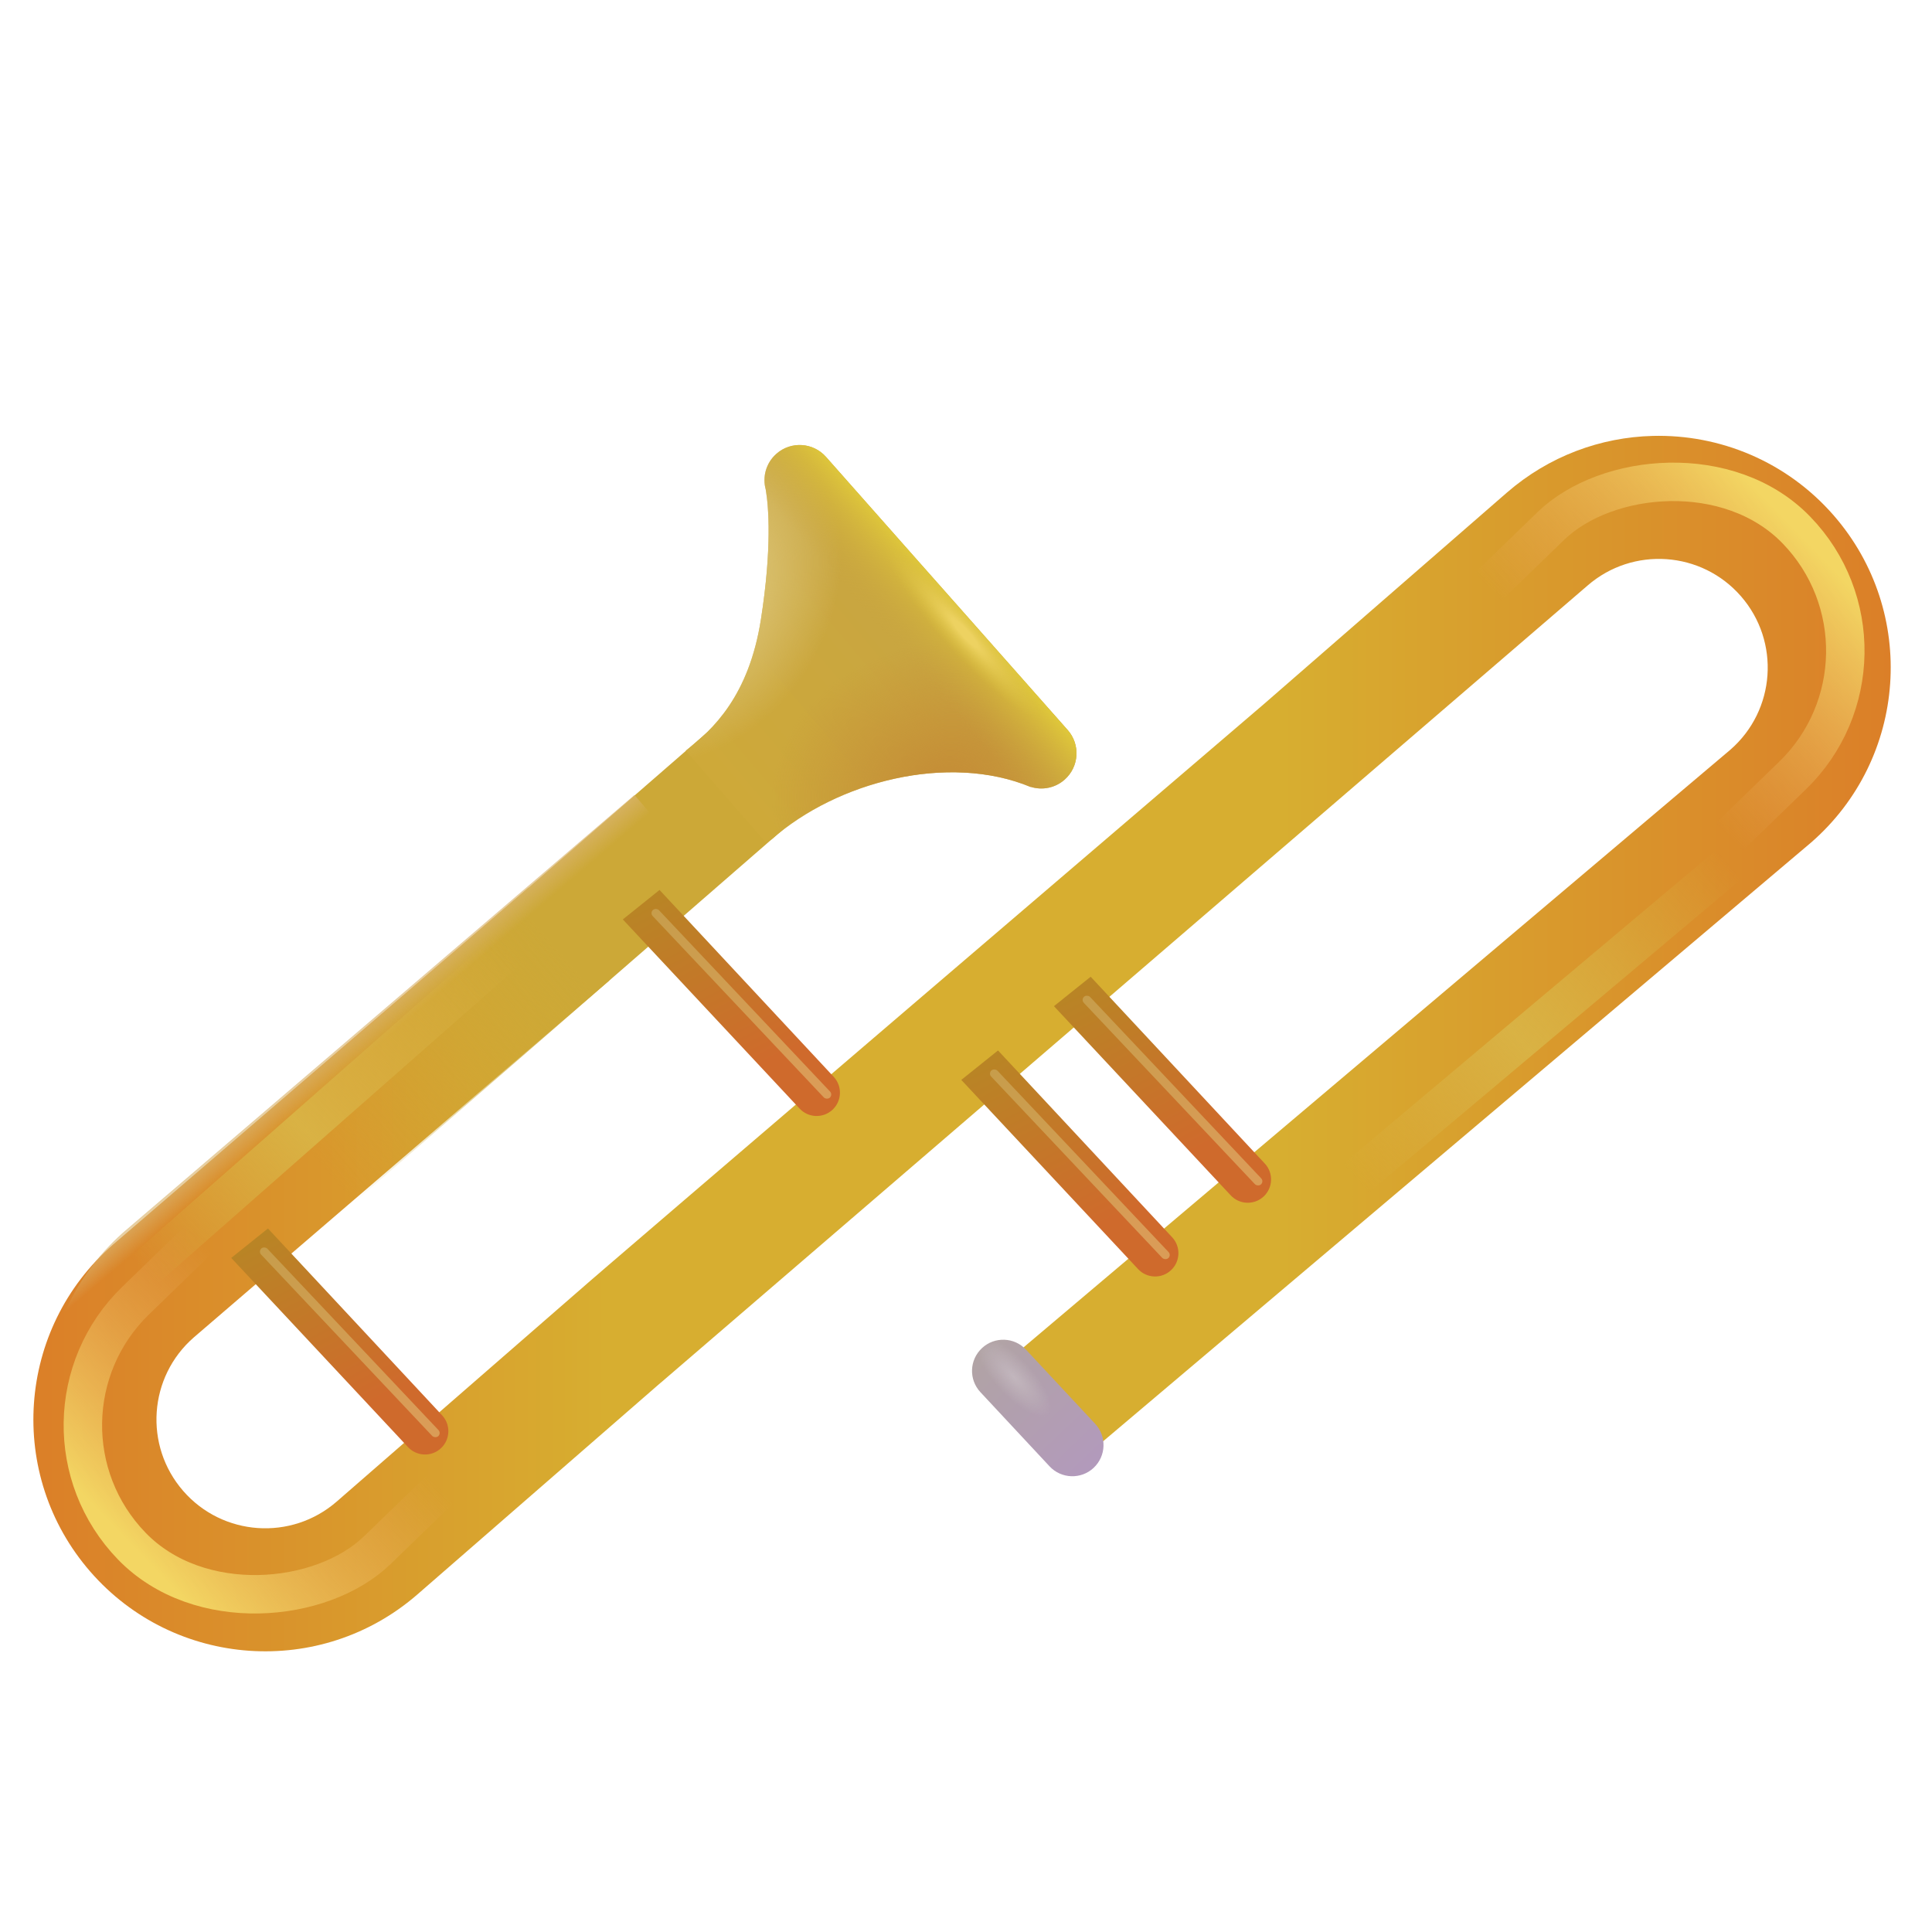 <?xml version="1.0" encoding="UTF-8" standalone="no"?>
<svg
   width="32"
   height="32"
   viewBox="0 0 32 32"
   fill="none"
   version="1.1"
   id="svg1227"
   sodipodi:docname="trumpet_color (1).svg"
   inkscape:version="1.4 (e7c3feb1, 2024-10-09)"
   xmlns:inkscape="http://www.inkscape.org/namespaces/inkscape"
   xmlns:sodipodi="http://sodipodi.sourceforge.net/DTD/sodipodi-0.dtd"
   xmlns:xlink="http://www.w3.org/1999/xlink"
   xmlns="http://www.w3.org/2000/svg"
   xmlns:svg="http://www.w3.org/2000/svg">
  <sodipodi:namedview
     id="namedview1229"
     pagecolor="#ffffff"
     bordercolor="#cccccc"
     borderopacity="1"
     inkscape:pageshadow="0"
     inkscape:pageopacity="1"
     inkscape:pagecheckerboard="0"
     showgrid="false"
     inkscape:zoom="14.274718"
     inkscape:cx="18.774451"
     inkscape:cy="10.438035"
     inkscape:window-width="1872"
     inkscape:window-height="1027"
     inkscape:window-x="1440"
     inkscape:window-y="25"
     inkscape:window-maximized="1"
     inkscape:current-layer="svg1227"
     inkscape:snap-global="false"
     inkscape:showpageshadow="0"
     inkscape:deskcolor="#d1d1d1" />
  <g
     filter="url(#filter9_f_18_18749)"
     id="g878-2-5"
     transform="matrix(-0.085,0.996,0.996,0.085,-4.549,13.126)"
     style="filter:url(#filter9_f_18_18749-9-1)">
    <rect
       x="20.918"
       y="11.318"
       width="9.037"
       height="17.497"
       rx="4.518"
       transform="rotate(48.972,8.711,33.429)"
       stroke="url(#paint17_linear_18_18749)"
       id="rect876-3-3"
       style="stroke:url(#paint17_linear_18_18749-0-6);filter:url(#filter9_f_18_18749-9-1)"
       ry="4.518" />
  </g>
  <g
     filter="url(#filter9_f_18_18749)"
     id="g878-2-3"
     transform="matrix(0.085,-0.996,-0.996,-0.085,31.407,55.125)"
     style="filter:url(#filter9_f_18_18749-9-0)" />
  <defs
     id="defs1225">
    <linearGradient
       inkscape:collect="always"
       id="linearGradient4003">
      <stop
         style="stop-color:#db7f28;stop-opacity:1;"
         offset="0"
         id="stop2" />
      <stop
         style="stop-color:#d7ae30;stop-opacity:1;"
         offset="0.309"
         id="stop1" />
      <stop
         style="stop-color:#d7ae30;stop-opacity:1;"
         offset="0.672"
         id="stop3999" />
      <stop
         style="stop-color:#db7f28;stop-opacity:1;"
         offset="1"
         id="stop4001" />
    </linearGradient>
    <linearGradient
       id="linearGradient3817"
       x1="24.298"
       y1="13.844"
       x2="9.973"
       y2="27.59"
       gradientUnits="userSpaceOnUse"
       gradientTransform="translate(-2.13,-2.972)">
      <stop
         stop-color="#D7AE30"
         id="stop3813" />
      <stop
         offset="1"
         stop-color="#DB7F28"
         id="stop3815" />
    </linearGradient>
    <filter
       id="filter0_i_18_18749"
       x="7.723"
       y="16.833"
       width="11.245"
       height="11.957"
       filterUnits="userSpaceOnUse"
       color-interpolation-filters="sRGB">
      <feFlood
         flood-opacity="0"
         result="BackgroundImageFix"
         id="feFlood910" />
      <feBlend
         mode="normal"
         in="SourceGraphic"
         in2="BackgroundImageFix"
         result="shape"
         id="feBlend912" />
      <feColorMatrix
         in="SourceAlpha"
         type="matrix"
         values="0 0 0 0 0 0 0 0 0 0 0 0 0 0 0 0 0 0 127 0"
         result="hardAlpha"
         id="feColorMatrix914" />
      <feOffset
         dy="-0.25"
         id="feOffset916" />
      <feGaussianBlur
         stdDeviation="0.25"
         id="feGaussianBlur918" />
      <feComposite
         in2="hardAlpha"
         operator="arithmetic"
         k2="-1"
         k3="1"
         id="feComposite920"
         k1="0"
         k4="0" />
      <feColorMatrix
         type="matrix"
         values="0 0 0 0 0.808 0 0 0 0 0.416 0 0 0 0 0.306 0 0 0 1 0"
         id="feColorMatrix922" />
      <feBlend
         mode="normal"
         in2="shape"
         result="effect1_innerShadow_18_18749"
         id="feBlend924" />
    </filter>
    <filter
       id="filter1_i_18_18749"
       x="10.805"
       y="14.034"
       width="11.351"
       height="11.957"
       filterUnits="userSpaceOnUse"
       color-interpolation-filters="sRGB">
      <feFlood
         flood-opacity="0"
         result="BackgroundImageFix"
         id="feFlood927" />
      <feBlend
         mode="normal"
         in="SourceGraphic"
         in2="BackgroundImageFix"
         result="shape"
         id="feBlend929" />
      <feColorMatrix
         in="SourceAlpha"
         type="matrix"
         values="0 0 0 0 0 0 0 0 0 0 0 0 0 0 0 0 0 0 127 0"
         result="hardAlpha"
         id="feColorMatrix931" />
      <feOffset
         dy="-0.25"
         id="feOffset933" />
      <feGaussianBlur
         stdDeviation="0.25"
         id="feGaussianBlur935" />
      <feComposite
         in2="hardAlpha"
         operator="arithmetic"
         k2="-1"
         k3="1"
         id="feComposite937"
         k1="0"
         k4="0" />
      <feColorMatrix
         type="matrix"
         values="0 0 0 0 0.808 0 0 0 0 0.416 0 0 0 0 0.306 0 0 0 1 0"
         id="feColorMatrix939" />
      <feBlend
         mode="normal"
         in2="shape"
         result="effect1_innerShadow_18_18749"
         id="feBlend941" />
    </filter>
    <filter
       id="filter2_i_18_18749"
       x="13.851"
       y="11.181"
       width="11.295"
       height="11.957"
       filterUnits="userSpaceOnUse"
       color-interpolation-filters="sRGB">
      <feFlood
         flood-opacity="0"
         result="BackgroundImageFix"
         id="feFlood944" />
      <feBlend
         mode="normal"
         in="SourceGraphic"
         in2="BackgroundImageFix"
         result="shape"
         id="feBlend946" />
      <feColorMatrix
         in="SourceAlpha"
         type="matrix"
         values="0 0 0 0 0 0 0 0 0 0 0 0 0 0 0 0 0 0 127 0"
         result="hardAlpha"
         id="feColorMatrix948" />
      <feOffset
         dy="-0.25"
         id="feOffset950" />
      <feGaussianBlur
         stdDeviation="0.25"
         id="feGaussianBlur952" />
      <feComposite
         in2="hardAlpha"
         operator="arithmetic"
         k2="-1"
         k3="1"
         id="feComposite954"
         k1="0"
         k4="0" />
      <feColorMatrix
         type="matrix"
         values="0 0 0 0 0.808 0 0 0 0 0.416 0 0 0 0 0.306 0 0 0 1 0"
         id="feColorMatrix956" />
      <feBlend
         mode="normal"
         in2="shape"
         result="effect1_innerShadow_18_18749"
         id="feBlend958" />
    </filter>
    <filter
       id="filter3_f_18_18749"
       x="14.162"
       y="10.83"
       width="11.134"
       height="11.787"
       filterUnits="userSpaceOnUse"
       color-interpolation-filters="sRGB">
      <feFlood
         flood-opacity="0"
         result="BackgroundImageFix"
         id="feFlood961" />
      <feBlend
         mode="normal"
         in="SourceGraphic"
         in2="BackgroundImageFix"
         result="shape"
         id="feBlend963" />
      <feGaussianBlur
         stdDeviation="0.3"
         result="effect1_foregroundBlur_18_18749"
         id="feGaussianBlur965" />
    </filter>
    <filter
       id="filter4_f_18_18749"
       x="11.225"
       y="13.783"
       width="11.134"
       height="11.787"
       filterUnits="userSpaceOnUse"
       color-interpolation-filters="sRGB">
      <feFlood
         flood-opacity="0"
         result="BackgroundImageFix"
         id="feFlood968" />
      <feBlend
         mode="normal"
         in="SourceGraphic"
         in2="BackgroundImageFix"
         result="shape"
         id="feBlend970" />
      <feGaussianBlur
         stdDeviation="0.3"
         result="effect1_foregroundBlur_18_18749"
         id="feGaussianBlur972" />
    </filter>
    <filter
       id="filter5_f_18_18749"
       x="8.018"
       y="16.548"
       width="11.134"
       height="11.787"
       filterUnits="userSpaceOnUse"
       color-interpolation-filters="sRGB">
      <feFlood
         flood-opacity="0"
         result="BackgroundImageFix"
         id="feFlood975" />
      <feBlend
         mode="normal"
         in="SourceGraphic"
         in2="BackgroundImageFix"
         result="shape"
         id="feBlend977" />
      <feGaussianBlur
         stdDeviation="0.3"
         result="effect1_foregroundBlur_18_18749"
         id="feGaussianBlur979" />
    </filter>
    <filter
       id="filter6_i_18_18749"
       x="6.831"
       y="15.918"
       width="3.191"
       height="2.98"
       filterUnits="userSpaceOnUse"
       color-interpolation-filters="sRGB">
      <feFlood
         flood-opacity="0"
         result="BackgroundImageFix"
         id="feFlood982" />
      <feBlend
         mode="normal"
         in="SourceGraphic"
         in2="BackgroundImageFix"
         result="shape"
         id="feBlend984" />
      <feColorMatrix
         in="SourceAlpha"
         type="matrix"
         values="0 0 0 0 0 0 0 0 0 0 0 0 0 0 0 0 0 0 127 0"
         result="hardAlpha"
         id="feColorMatrix986" />
      <feOffset
         dx="0.2"
         dy="0.1"
         id="feOffset988" />
      <feGaussianBlur
         stdDeviation="0.2"
         id="feGaussianBlur990" />
      <feComposite
         in2="hardAlpha"
         operator="arithmetic"
         k2="-1"
         k3="1"
         id="feComposite992"
         k1="0"
         k4="0" />
      <feColorMatrix
         type="matrix"
         values="0 0 0 0 0.855 0 0 0 0 0.835 0 0 0 0 0.855 0 0 0 1 0"
         id="feColorMatrix994" />
      <feBlend
         mode="normal"
         in2="shape"
         result="effect1_innerShadow_18_18749"
         id="feBlend996" />
    </filter>
    <filter
       id="filter7_i_18_18749"
       x="10.019"
       y="13.12"
       width="3.191"
       height="2.98"
       filterUnits="userSpaceOnUse"
       color-interpolation-filters="sRGB">
      <feFlood
         flood-opacity="0"
         result="BackgroundImageFix"
         id="feFlood999" />
      <feBlend
         mode="normal"
         in="SourceGraphic"
         in2="BackgroundImageFix"
         result="shape"
         id="feBlend1001" />
      <feColorMatrix
         in="SourceAlpha"
         type="matrix"
         values="0 0 0 0 0 0 0 0 0 0 0 0 0 0 0 0 0 0 127 0"
         result="hardAlpha"
         id="feColorMatrix1003" />
      <feOffset
         dx="0.2"
         dy="0.1"
         id="feOffset1005" />
      <feGaussianBlur
         stdDeviation="0.2"
         id="feGaussianBlur1007" />
      <feComposite
         in2="hardAlpha"
         operator="arithmetic"
         k2="-1"
         k3="1"
         id="feComposite1009"
         k1="0"
         k4="0" />
      <feColorMatrix
         type="matrix"
         values="0 0 0 0 0.855 0 0 0 0 0.835 0 0 0 0 0.855 0 0 0 1 0"
         id="feColorMatrix1011" />
      <feBlend
         mode="normal"
         in2="shape"
         result="effect1_innerShadow_18_18749"
         id="feBlend1013" />
    </filter>
    <filter
       id="filter8_i_18_18749"
       x="13.009"
       y="10.266"
       width="3.191"
       height="2.98"
       filterUnits="userSpaceOnUse"
       color-interpolation-filters="sRGB">
      <feFlood
         flood-opacity="0"
         result="BackgroundImageFix"
         id="feFlood1016" />
      <feBlend
         mode="normal"
         in="SourceGraphic"
         in2="BackgroundImageFix"
         result="shape"
         id="feBlend1018" />
      <feColorMatrix
         in="SourceAlpha"
         type="matrix"
         values="0 0 0 0 0 0 0 0 0 0 0 0 0 0 0 0 0 0 127 0"
         result="hardAlpha"
         id="feColorMatrix1020" />
      <feOffset
         dx="0.2"
         dy="0.1"
         id="feOffset1022" />
      <feGaussianBlur
         stdDeviation="0.2"
         id="feGaussianBlur1024" />
      <feComposite
         in2="hardAlpha"
         operator="arithmetic"
         k2="-1"
         k3="1"
         id="feComposite1026"
         k1="0"
         k4="0" />
      <feColorMatrix
         type="matrix"
         values="0 0 0 0 0.855 0 0 0 0 0.835 0 0 0 0 0.855 0 0 0 1 0"
         id="feColorMatrix1028" />
      <feBlend
         mode="normal"
         in2="shape"
         result="effect1_innerShadow_18_18749"
         id="feBlend1030" />
    </filter>
    <filter
       id="filter9_f_18_18749"
       x="8.325"
       y="11.924"
       width="17.92"
       height="17.091"
       filterUnits="userSpaceOnUse"
       color-interpolation-filters="sRGB">
      <feFlood
         flood-opacity="0"
         result="BackgroundImageFix"
         id="feFlood1033" />
      <feBlend
         mode="normal"
         in="SourceGraphic"
         in2="BackgroundImageFix"
         result="shape"
         id="feBlend1035" />
      <feGaussianBlur
         stdDeviation="0.375"
         result="effect1_foregroundBlur_18_18749"
         id="feGaussianBlur1037" />
    </filter>
    <filter
       id="filter10_i_18_18749"
       x="1.755"
       y="23.725"
       width="4.363"
       height="4.553"
       filterUnits="userSpaceOnUse"
       color-interpolation-filters="sRGB">
      <feFlood
         flood-opacity="0"
         result="BackgroundImageFix"
         id="feFlood1040" />
      <feBlend
         mode="normal"
         in="SourceGraphic"
         in2="BackgroundImageFix"
         result="shape"
         id="feBlend1042" />
      <feColorMatrix
         in="SourceAlpha"
         type="matrix"
         values="0 0 0 0 0 0 0 0 0 0 0 0 0 0 0 0 0 0 127 0"
         result="hardAlpha"
         id="feColorMatrix1044" />
      <feOffset
         dx="-0.2"
         dy="0.2"
         id="feOffset1046" />
      <feGaussianBlur
         stdDeviation="0.2"
         id="feGaussianBlur1048" />
      <feComposite
         in2="hardAlpha"
         operator="arithmetic"
         k2="-1"
         k3="1"
         id="feComposite1050"
         k1="0"
         k4="0" />
      <feColorMatrix
         type="matrix"
         values="0 0 0 0 0.745 0 0 0 0 0.624 0 0 0 0 0.812 0 0 0 1 0"
         id="feColorMatrix1052" />
      <feBlend
         mode="normal"
         in2="shape"
         result="effect1_innerShadow_18_18749"
         id="feBlend1054" />
    </filter>
    <filter
       id="filter11_f_18_18749"
       x="8.002"
       y="7.665"
       width="16.477"
       height="19.37"
       filterUnits="userSpaceOnUse"
       color-interpolation-filters="sRGB">
      <feFlood
         flood-opacity="0"
         result="BackgroundImageFix"
         id="feFlood1057" />
      <feBlend
         mode="normal"
         in="SourceGraphic"
         in2="BackgroundImageFix"
         result="shape"
         id="feBlend1059" />
      <feGaussianBlur
         stdDeviation="0.25"
         result="effect1_foregroundBlur_18_18749"
         id="feGaussianBlur1061" />
    </filter>
    <linearGradient
       id="paint0_linear_18_18749"
       x1="9.236"
       y1="17.28"
       x2="14.455"
       y2="27.436"
       gradientUnits="userSpaceOnUse">
      <stop
         stop-color="#B88525"
         id="stop1064" />
      <stop
         offset="0.919"
         stop-color="#CF6A2C"
         id="stop1066" />
    </linearGradient>
    <linearGradient
       id="paint1_linear_18_18749"
       x1="12.423"
       y1="14.482"
       x2="17.642"
       y2="24.638"
       gradientUnits="userSpaceOnUse">
      <stop
         stop-color="#B88525"
         id="stop1069" />
      <stop
         offset="0.919"
         stop-color="#CF6A2C"
         id="stop1071" />
    </linearGradient>
    <linearGradient
       id="paint2_linear_18_18749"
       x1="15.414"
       y1="11.628"
       x2="20.633"
       y2="21.784"
       gradientUnits="userSpaceOnUse">
      <stop
         stop-color="#B88525"
         id="stop1074" />
      <stop
         offset="1"
         stop-color="#CE7F27"
         id="stop1076" />
    </linearGradient>
    <linearGradient
       id="paint3_linear_18_18749"
       x1="14.902"
       y1="11.656"
       x2="14.958"
       y2="24.126"
       gradientUnits="userSpaceOnUse">
      <stop
         stop-color="#C79D4B"
         id="stop1079" />
      <stop
         offset="1"
         stop-color="#DA9C57"
         id="stop1081" />
    </linearGradient>
    <linearGradient
       id="paint4_linear_18_18749"
       x1="11.964"
       y1="14.61"
       x2="12.02"
       y2="27.079"
       gradientUnits="userSpaceOnUse">
      <stop
         stop-color="#C79D4B"
         id="stop1084" />
      <stop
         offset="1"
         stop-color="#DA9C57"
         id="stop1086" />
    </linearGradient>
    <linearGradient
       id="paint5_linear_18_18749"
       x1="8.757"
       y1="17.375"
       x2="8.813"
       y2="29.844"
       gradientUnits="userSpaceOnUse">
      <stop
         stop-color="#C79D4B"
         id="stop1089" />
      <stop
         offset="1"
         stop-color="#DA9C57"
         id="stop1091" />
    </linearGradient>
    <linearGradient
       id="paint6_linear_18_18749"
       x1="10.937"
       y1="25.777"
       x2="10.883"
       y2="28.569"
       gradientUnits="userSpaceOnUse"
       gradientTransform="translate(-12.353,-30.73)">
      <stop
         stop-color="#C8792D"
         id="stop1094" />
      <stop
         offset="1"
         stop-color="#C56D79"
         id="stop1096" />
    </linearGradient>
    <radialGradient
       id="paint7_radial_18_18749"
       cx="0"
       cy="0"
       r="1"
       gradientUnits="userSpaceOnUse"
       gradientTransform="matrix(-2.622,2.061,-1.131,-1.44,-4.391,-3.248)">
      <stop
         offset="0.515"
         stop-color="#C1622E"
         id="stop1099" />
      <stop
         offset="1"
         stop-color="#C1622E"
         stop-opacity="0"
         id="stop1101" />
    </radialGradient>
    <linearGradient
       id="paint8_linear_18_18749"
       x1="11.022"
       y1="24.975"
       x2="11.03"
       y2="25.86"
       gradientUnits="userSpaceOnUse"
       gradientTransform="translate(-12.353,-30.73)">
      <stop
         offset="0.188"
         stop-color="#DCA77B"
         id="stop1104" />
      <stop
         offset="1"
         stop-color="#C97839"
         stop-opacity="0"
         id="stop1106" />
    </linearGradient>
    <linearGradient
       id="paint9_linear_18_18749"
       x1="24.298"
       y1="13.844"
       x2="9.973"
       y2="27.59"
       gradientUnits="userSpaceOnUse"
       gradientTransform="translate(-2.13,-2.972)"
       xlink:href="#linearGradient3817">
      <stop
         stop-color="#D7AE30"
         id="stop1109" />
      <stop
         offset="1"
         stop-color="#DB7F28"
         id="stop1111" />
    </linearGradient>
    <radialGradient
       id="paint10_radial_18_18749"
       cx="0"
       cy="0"
       r="1"
       gradientUnits="userSpaceOnUse"
       gradientTransform="matrix(-3.983,14.008,-17.517,-4.98,13.074,15.166)">
      <stop
         offset="0.788"
         stop-color="#CF6262"
         stop-opacity="0"
         id="stop1114" />
      <stop
         offset="0.971"
         stop-color="#CF6262"
         id="stop1116" />
    </radialGradient>
    <linearGradient
       id="paint11_linear_18_18749"
       x1="7.383"
       y1="18.798"
       x2="9.822"
       y2="16.471"
       gradientUnits="userSpaceOnUse">
      <stop
         stop-color="#B29ABB"
         id="stop1119" />
      <stop
         offset="1"
         stop-color="#B1A3A5"
         id="stop1121" />
    </linearGradient>
    <radialGradient
       id="paint12_radial_18_18749"
       cx="0"
       cy="0"
       r="1"
       gradientUnits="userSpaceOnUse"
       gradientTransform="matrix(-0.828,0.766,-0.275,-0.298,9.008,16.831)">
      <stop
         stop-color="#C2B6BD"
         id="stop1124" />
      <stop
         offset="1"
         stop-color="#C2B6BD"
         stop-opacity="0"
         id="stop1126" />
    </radialGradient>
    <linearGradient
       id="paint13_linear_18_18749"
       x1="10.57"
       y1="16"
       x2="13.009"
       y2="13.673"
       gradientUnits="userSpaceOnUse">
      <stop
         stop-color="#B29ABB"
         id="stop1129" />
      <stop
         offset="1"
         stop-color="#B1A3A5"
         id="stop1131" />
    </linearGradient>
    <radialGradient
       id="paint14_radial_18_18749"
       cx="0"
       cy="0"
       r="1"
       gradientUnits="userSpaceOnUse"
       gradientTransform="matrix(-0.828,0.766,-0.275,-0.298,12.195,14.033)">
      <stop
         stop-color="#C2B6BD"
         id="stop1134" />
      <stop
         offset="1"
         stop-color="#C2B6BD"
         stop-opacity="0"
         id="stop1136" />
    </radialGradient>
    <linearGradient
       id="paint15_linear_18_18749"
       x1="13.561"
       y1="13.146"
       x2="16"
       y2="10.819"
       gradientUnits="userSpaceOnUse">
      <stop
         stop-color="#B29ABB"
         id="stop1139" />
      <stop
         offset="1"
         stop-color="#B1A3A5"
         id="stop1141" />
    </linearGradient>
    <radialGradient
       id="paint16_radial_18_18749"
       cx="0"
       cy="0"
       r="1"
       gradientUnits="userSpaceOnUse"
       gradientTransform="matrix(-0.828,0.766,-0.275,-0.298,15.186,11.179)">
      <stop
         stop-color="#C2B6BD"
         id="stop1144" />
      <stop
         offset="1"
         stop-color="#C2B6BD"
         stop-opacity="0"
         id="stop1146" />
    </radialGradient>
    <linearGradient
       id="paint17_linear_18_18749"
       x1="25.437"
       y1="11.318"
       x2="25.471"
       y2="29.757"
       gradientUnits="userSpaceOnUse">
      <stop
         stop-color="#F3D663"
         id="stop1149" />
      <stop
         offset="0.369"
         stop-color="#EAA760"
         stop-opacity="0"
         id="stop1151" />
      <stop
         offset="1"
         stop-color="#EAA760"
         stop-opacity="0"
         id="stop1153" />
      <stop
         offset="1"
         stop-color="#EAA760"
         id="stop1155" />
    </linearGradient>
    <linearGradient
       id="paint18_linear_18_18749"
       x1="22.733"
       y1="9.837"
       x2="10.389"
       y2="20.447"
       gradientUnits="userSpaceOnUse"
       gradientTransform="translate(-2.13,-2.972)">
      <stop
         offset="0.489"
         stop-color="#CCA837"
         id="stop1158" />
      <stop
         offset="1"
         stop-color="#CCA837"
         stop-opacity="0"
         id="stop1160" />
    </linearGradient>
    <linearGradient
       id="paint19_linear_18_18749"
       x1="22.733"
       y1="9.837"
       x2="10.389"
       y2="20.447"
       gradientUnits="userSpaceOnUse"
       gradientTransform="translate(-3.517,0.198)">
      <stop
         offset="0.489"
         stop-color="#CCA837"
         id="stop1163" />
      <stop
         offset="1"
         stop-color="#CCA837"
         stop-opacity="0"
         id="stop1165" />
    </linearGradient>
    <linearGradient
       id="paint20_linear_18_18749"
       x1="12.539"
       y1="15.731"
       x2="13.111"
       y2="16.39"
       gradientUnits="userSpaceOnUse"
       gradientTransform="translate(-2.13,-2.972)">
      <stop
         stop-color="#DAB570"
         id="stop1168" />
      <stop
         offset="1"
         stop-color="#DAB570"
         stop-opacity="0"
         id="stop1170" />
    </linearGradient>
    <radialGradient
       id="paint21_radial_18_18749"
       cx="0"
       cy="0"
       r="1"
       gradientUnits="userSpaceOnUse"
       gradientTransform="matrix(-10.472,-1.179,2.9,-25.759,13.262,20.546)">
      <stop
         offset="0.872"
         stop-color="#DAB570"
         stop-opacity="0"
         id="stop1173" />
      <stop
         offset="1"
         stop-color="#DAB570"
         id="stop1175" />
    </radialGradient>
    <linearGradient
       id="paint22_linear_18_18749"
       x1="2.587"
       y1="24.733"
       x2="2.587"
       y2="29.866"
       gradientUnits="userSpaceOnUse">
      <stop
         offset="0.196"
         stop-color="#BAAAC7"
         id="stop1178" />
      <stop
         offset="1"
         stop-color="#C09CDB"
         id="stop1180" />
    </linearGradient>
    <radialGradient
       id="paint23_radial_18_18749"
       cx="0"
       cy="0"
       r="1"
       gradientUnits="userSpaceOnUse"
       gradientTransform="matrix(-0.009,-5.234,4.905,-0.008,2.628,29.013)">
      <stop
         offset="0.586"
         stop-color="#D9D2DF"
         stop-opacity="0"
         id="stop1183" />
      <stop
         offset="1"
         stop-color="#D9D2DF"
         id="stop1185" />
    </radialGradient>
    <radialGradient
       id="paint24_radial_18_18749"
       cx="0"
       cy="0"
       r="1"
       gradientUnits="userSpaceOnUse"
       gradientTransform="matrix(0.078,2.922,-1.535,0.041,3.091,27.76)">
      <stop
         stop-color="#D0BDDD"
         id="stop1188" />
      <stop
         offset="1"
         stop-color="#BD9CD8"
         stop-opacity="0"
         id="stop1190" />
    </radialGradient>
    <linearGradient
       id="paint25_linear_18_18749"
       x1="25.645"
       y1="7.208"
       x2="21.138"
       y2="11.015"
       gradientUnits="userSpaceOnUse"
       gradientTransform="translate(-2.13,-2.972)">
      <stop
         stop-color="#C9A640"
         id="stop1193" />
      <stop
         offset="1"
         stop-color="#CEA939"
         id="stop1195" />
    </linearGradient>
    <radialGradient
       id="paint26_radial_18_18749"
       cx="0"
       cy="0"
       r="1"
       gradientUnits="userSpaceOnUse"
       gradientTransform="matrix(3.233,1.942,-2.443,4.069,17.751,2.565)">
      <stop
         offset="0.341"
         stop-color="#DCC579"
         id="stop1198" />
      <stop
         offset="1"
         stop-color="#DCC579"
         stop-opacity="0"
         id="stop1200" />
    </radialGradient>
    <radialGradient
       id="paint27_radial_18_18749"
       cx="0"
       cy="0"
       r="1"
       gradientUnits="userSpaceOnUse"
       gradientTransform="matrix(-0.694,-3.754,4.51,-0.833,24.556,7.697)">
      <stop
         offset="0.141"
         stop-color="#C58F37"
         id="stop1203" />
      <stop
         offset="1"
         stop-color="#C58F37"
         stop-opacity="0"
         id="stop1205" />
    </radialGradient>
    <linearGradient
       id="paint28_linear_18_18749"
       x1="27.883"
       y1="6.409"
       x2="26.164"
       y2="7.909"
       gradientUnits="userSpaceOnUse"
       gradientTransform="translate(-2.13,-2.972)">
      <stop
         offset="0.14"
         stop-color="#E0C93A"
         id="stop1208" />
      <stop
         offset="1"
         stop-color="#C9A540"
         stop-opacity="0"
         id="stop1210" />
    </linearGradient>
    <radialGradient
       id="paint29_radial_18_18749"
       cx="0"
       cy="0"
       r="1"
       gradientUnits="userSpaceOnUse"
       gradientTransform="matrix(1.984,2.188,-0.409,0.371,25.018,3.671)">
      <stop
         offset="0.16"
         stop-color="#EDD261"
         id="stop1213" />
      <stop
         offset="1"
         stop-color="#D9BE3E"
         stop-opacity="0"
         id="stop1215" />
    </radialGradient>
    <linearGradient
       id="paint30_linear_18_18749"
       x1="20.999"
       y1="11.015"
       x2="11.152"
       y2="18.991"
       gradientUnits="userSpaceOnUse">
      <stop
         stop-color="#D9B244"
         stop-opacity="0"
         id="stop1218" />
      <stop
         offset="0.44"
         stop-color="#D9B244"
         id="stop1220" />
      <stop
         offset="1"
         stop-color="#D9B244"
         stop-opacity="0"
         id="stop1222" />
    </linearGradient>
    <radialGradient
       id="paint10_radial_18_18749-3"
       cx="0"
       cy="0"
       r="1"
       gradientUnits="userSpaceOnUse"
       gradientTransform="matrix(14.297,-2.776,-3.471,-17.877,40.423,27.184)">
      <stop
         offset="0.788"
         stop-color="#CF6262"
         stop-opacity="0"
         id="stop1114-0" />
      <stop
         offset="0.971"
         stop-color="#CF6262"
         id="stop1116-1" />
    </radialGradient>
    <filter
       id="filter9_f_18_18749-9"
       x="8.325"
       y="11.924"
       width="17.92"
       height="17.091"
       filterUnits="userSpaceOnUse"
       color-interpolation-filters="sRGB">
      <feFlood
         flood-opacity="0"
         result="BackgroundImageFix"
         id="feFlood1033-8" />
      <feBlend
         mode="normal"
         in="SourceGraphic"
         in2="BackgroundImageFix"
         result="shape"
         id="feBlend1035-6" />
      <feGaussianBlur
         stdDeviation="0.375"
         result="effect1_foregroundBlur_18_18749"
         id="feGaussianBlur1037-9" />
    </filter>
    <linearGradient
       id="paint17_linear_18_18749-0"
       x1="25.437"
       y1="11.318"
       x2="25.437"
       y2="28.815"
       gradientUnits="userSpaceOnUse">
      <stop
         stop-color="#F3D663"
         id="stop1149-1" />
      <stop
         offset="0.369"
         stop-color="#EAA760"
         stop-opacity="0"
         id="stop1151-6" />
      <stop
         offset="0.688"
         stop-color="#EAA760"
         stop-opacity="0"
         id="stop1153-4" />
      <stop
         offset="1"
         stop-color="#EAA760"
         id="stop1155-4" />
    </linearGradient>
    <radialGradient
       id="paint21_radial_18_18749-1"
       cx="0"
       cy="0"
       r="1"
       gradientUnits="userSpaceOnUse"
       gradientTransform="matrix(0.283,10.534,25.913,-0.697,57.036,5.735)">
      <stop
         offset="0.872"
         stop-color="#DAB570"
         stop-opacity="0"
         id="stop1173-0" />
      <stop
         offset="1"
         stop-color="#DAB570"
         id="stop1175-3" />
    </radialGradient>
    <filter
       id="filter11_f_18_18749-1"
       x="8.002"
       y="7.665"
       width="16.477"
       height="19.37"
       filterUnits="userSpaceOnUse"
       color-interpolation-filters="sRGB">
      <feFlood
         flood-opacity="0"
         result="BackgroundImageFix"
         id="feFlood1057-1" />
      <feBlend
         mode="normal"
         in="SourceGraphic"
         in2="BackgroundImageFix"
         result="shape"
         id="feBlend1059-5" />
      <feGaussianBlur
         stdDeviation="0.25"
         result="effect1_foregroundBlur_18_18749"
         id="feGaussianBlur1061-0" />
    </filter>
    <linearGradient
       id="paint30_linear_18_18749-8"
       x1="20.999"
       y1="11.015"
       x2="11.152"
       y2="18.991"
       gradientUnits="userSpaceOnUse">
      <stop
         stop-color="#D9B244"
         stop-opacity="0"
         id="stop1218-4" />
      <stop
         offset="0.44"
         stop-color="#D9B244"
         id="stop1220-9" />
      <stop
         offset="1"
         stop-color="#D9B244"
         stop-opacity="0"
         id="stop1222-3" />
    </linearGradient>
    <linearGradient
       inkscape:collect="always"
       xlink:href="#paint20_linear_18_18749"
       id="linearGradient2084"
       gradientUnits="userSpaceOnUse"
       gradientTransform="rotate(0.464,-46.928,-756.04)"
       x1="12.539"
       y1="15.731"
       x2="13.111"
       y2="16.39" />
    <filter
       id="filter9_f_18_18749-9-0"
       x="8.325"
       y="11.924"
       width="17.92"
       height="17.091"
       filterUnits="userSpaceOnUse"
       color-interpolation-filters="sRGB">
      <feFlood
         flood-opacity="0"
         result="BackgroundImageFix"
         id="feFlood1033-8-0" />
      <feBlend
         mode="normal"
         in="SourceGraphic"
         in2="BackgroundImageFix"
         result="shape"
         id="feBlend1035-6-8" />
      <feGaussianBlur
         stdDeviation="0.375"
         result="effect1_foregroundBlur_18_18749"
         id="feGaussianBlur1037-9-3" />
    </filter>
    <linearGradient
       id="paint17_linear_18_18749-0-7"
       x1="25.437"
       y1="11.318"
       x2="25.437"
       y2="28.815"
       gradientUnits="userSpaceOnUse"
       gradientTransform="translate(2.403,-19.722)">
      <stop
         stop-color="#F3D663"
         id="stop1149-1-0" />
      <stop
         offset="0.369"
         stop-color="#EAA760"
         stop-opacity="0"
         id="stop1151-6-1" />
      <stop
         offset="0.688"
         stop-color="#EAA760"
         stop-opacity="0"
         id="stop1153-4-3" />
      <stop
         offset="1"
         stop-color="#EAA760"
         id="stop1155-4-4" />
    </linearGradient>
    <filter
       id="filter9_f_18_18749-9-1"
       x="8.325"
       y="11.924"
       width="17.92"
       height="17.091"
       filterUnits="userSpaceOnUse"
       color-interpolation-filters="sRGB">
      <feFlood
         flood-opacity="0"
         result="BackgroundImageFix"
         id="feFlood1033-8-3" />
      <feBlend
         mode="normal"
         in="SourceGraphic"
         in2="BackgroundImageFix"
         result="shape"
         id="feBlend1035-6-4" />
      <feGaussianBlur
         stdDeviation="0.375"
         result="effect1_foregroundBlur_18_18749"
         id="feGaussianBlur1037-9-8" />
    </filter>
    <linearGradient
       id="paint17_linear_18_18749-0-6"
       x1="25.437"
       y1="11.318"
       x2="25.706"
       y2="30.603"
       gradientUnits="userSpaceOnUse">
      <stop
         stop-color="#F3D663"
         id="stop1149-1-1" />
      <stop
         offset="0.369"
         stop-color="#EAA760"
         stop-opacity="0"
         id="stop1151-6-5" />
      <stop
         offset="1"
         stop-color="#EAA760"
         stop-opacity="0"
         id="stop1153-4-0" />
      <stop
         offset="1"
         stop-color="#EAA760"
         id="stop1155-4-6" />
    </linearGradient>
    <linearGradient
       inkscape:collect="always"
       xlink:href="#linearGradient4003"
       id="linearGradient4005"
       x1="0.788"
       y1="14.338"
       x2="49.082"
       y2="14.338"
       gradientUnits="userSpaceOnUse" />
    <linearGradient
       id="paint17_linear_18_18749-0-6-9"
       x1="25.437"
       y1="11.318"
       x2="25.706"
       y2="30.603"
       gradientUnits="userSpaceOnUse">
      <stop
         stop-color="#F3D663"
         id="stop1149-1-1-8" />
      <stop
         offset="0.369"
         stop-color="#EAA760"
         stop-opacity="0"
         id="stop1151-6-5-6" />
      <stop
         offset="1"
         stop-color="#EAA760"
         stop-opacity="0"
         id="stop1153-4-0-5" />
      <stop
         offset="1"
         stop-color="#EAA760"
         id="stop1155-4-6-7" />
    </linearGradient>
    <filter
       id="filter9_f_18_18749-9-03"
       x="8.325"
       y="11.924"
       width="17.92"
       height="17.091"
       filterUnits="userSpaceOnUse"
       color-interpolation-filters="sRGB">
      <feFlood
         flood-opacity="0"
         result="BackgroundImageFix"
         id="feFlood1033-8-9" />
      <feBlend
         mode="normal"
         in="SourceGraphic"
         in2="BackgroundImageFix"
         result="shape"
         id="feBlend1035-6-9" />
      <feGaussianBlur
         stdDeviation="0.375"
         result="effect1_foregroundBlur_18_18749"
         id="feGaussianBlur1037-9-9" />
    </filter>
    <filter
       id="filter11_f_18_18749-1-2"
       x="8.002"
       y="7.665"
       width="16.477"
       height="19.37"
       filterUnits="userSpaceOnUse"
       color-interpolation-filters="sRGB">
      <feFlood
         flood-opacity="0"
         result="BackgroundImageFix"
         id="feFlood1057-1-6" />
      <feBlend
         mode="normal"
         in="SourceGraphic"
         in2="BackgroundImageFix"
         result="shape"
         id="feBlend1059-5-9" />
      <feGaussianBlur
         stdDeviation="0.25"
         result="effect1_foregroundBlur_18_18749"
         id="feGaussianBlur1061-0-4" />
    </filter>
    <filter
       id="filter9_f_18_18749-9-03-3"
       x="8.325"
       y="11.924"
       width="17.92"
       height="17.091"
       filterUnits="userSpaceOnUse"
       color-interpolation-filters="sRGB">
      <feFlood
         flood-opacity="0"
         result="BackgroundImageFix"
         id="feFlood1033-8-9-8" />
      <feBlend
         mode="normal"
         in="SourceGraphic"
         in2="BackgroundImageFix"
         result="shape"
         id="feBlend1035-6-9-1" />
      <feGaussianBlur
         stdDeviation="0.375"
         result="effect1_foregroundBlur_18_18749"
         id="feGaussianBlur1037-9-9-5" />
    </filter>
    <linearGradient
       id="paint17_linear_18_18749-3"
       x1="25.437"
       y1="11.318"
       x2="25.471"
       y2="29.757"
       gradientUnits="userSpaceOnUse">
      <stop
         stop-color="#F3D663"
         id="stop1149-5" />
      <stop
         offset="0.369"
         stop-color="#EAA760"
         stop-opacity="0"
         id="stop1151-4" />
      <stop
         offset="1"
         stop-color="#EAA760"
         stop-opacity="0"
         id="stop1153-3" />
      <stop
         offset="1"
         stop-color="#EAA760"
         id="stop1155-6" />
    </linearGradient>
    <filter
       id="filter11_f_18_18749-1-2-5"
       x="8.002"
       y="7.665"
       width="16.477"
       height="19.37"
       filterUnits="userSpaceOnUse"
       color-interpolation-filters="sRGB">
      <feFlood
         flood-opacity="0"
         result="BackgroundImageFix"
         id="feFlood1057-1-6-4" />
      <feBlend
         mode="normal"
         in="SourceGraphic"
         in2="BackgroundImageFix"
         result="shape"
         id="feBlend1059-5-9-9" />
      <feGaussianBlur
         stdDeviation="0.25"
         result="effect1_foregroundBlur_18_18749"
         id="feGaussianBlur1061-0-4-1" />
    </filter>
    <filter
       id="filter0_i_18_18749-2"
       x="7.723"
       y="16.833"
       width="11.245"
       height="11.957"
       filterUnits="userSpaceOnUse"
       color-interpolation-filters="sRGB">
      <feFlood
         flood-opacity="0"
         result="BackgroundImageFix"
         id="feFlood910-2" />
      <feBlend
         mode="normal"
         in="SourceGraphic"
         in2="BackgroundImageFix"
         result="shape"
         id="feBlend912-5" />
      <feColorMatrix
         in="SourceAlpha"
         type="matrix"
         values="0 0 0 0 0 0 0 0 0 0 0 0 0 0 0 0 0 0 127 0"
         result="hardAlpha"
         id="feColorMatrix914-2" />
      <feOffset
         dy="-0.25"
         id="feOffset916-2" />
      <feGaussianBlur
         stdDeviation="0.25"
         id="feGaussianBlur918-7" />
      <feComposite
         in2="hardAlpha"
         operator="arithmetic"
         k2="-1"
         k3="1"
         id="feComposite920-1"
         k1="0"
         k4="0" />
      <feColorMatrix
         type="matrix"
         values="0 0 0 0 0.808 0 0 0 0 0.416 0 0 0 0 0.306 0 0 0 1 0"
         id="feColorMatrix922-5" />
      <feBlend
         mode="normal"
         in2="shape"
         result="effect1_innerShadow_18_18749"
         id="feBlend924-2" />
    </filter>
    <linearGradient
       id="paint0_linear_18_18749-1"
       x1="9.236"
       y1="17.28"
       x2="14.455"
       y2="27.436"
       gradientUnits="userSpaceOnUse">
      <stop
         stop-color="#B88525"
         id="stop1064-1" />
      <stop
         offset="0.919"
         stop-color="#CF6A2C"
         id="stop1066-0" />
    </linearGradient>
    <filter
       id="filter5_f_18_18749-1"
       x="8.018"
       y="16.548"
       width="11.134"
       height="11.787"
       filterUnits="userSpaceOnUse"
       color-interpolation-filters="sRGB">
      <feFlood
         flood-opacity="0"
         result="BackgroundImageFix"
         id="feFlood975-8" />
      <feBlend
         mode="normal"
         in="SourceGraphic"
         in2="BackgroundImageFix"
         result="shape"
         id="feBlend977-7" />
      <feGaussianBlur
         stdDeviation="0.3"
         result="effect1_foregroundBlur_18_18749"
         id="feGaussianBlur979-6" />
    </filter>
    <linearGradient
       id="paint5_linear_18_18749-0"
       x1="8.757"
       y1="17.375"
       x2="8.813"
       y2="29.844"
       gradientUnits="userSpaceOnUse">
      <stop
         stop-color="#C79D4B"
         id="stop1089-0" />
      <stop
         offset="1"
         stop-color="#DA9C57"
         id="stop1091-9" />
    </linearGradient>
    <filter
       id="filter0_i_18_18749-2-9"
       x="7.723"
       y="16.833"
       width="11.245"
       height="11.957"
       filterUnits="userSpaceOnUse"
       color-interpolation-filters="sRGB">
      <feFlood
         flood-opacity="0"
         result="BackgroundImageFix"
         id="feFlood910-2-4" />
      <feBlend
         mode="normal"
         in="SourceGraphic"
         in2="BackgroundImageFix"
         result="shape"
         id="feBlend912-5-3" />
      <feColorMatrix
         in="SourceAlpha"
         type="matrix"
         values="0 0 0 0 0 0 0 0 0 0 0 0 0 0 0 0 0 0 127 0"
         result="hardAlpha"
         id="feColorMatrix914-2-9" />
      <feOffset
         dy="-0.25"
         id="feOffset916-2-0" />
      <feGaussianBlur
         stdDeviation="0.25"
         id="feGaussianBlur918-7-5" />
      <feComposite
         in2="hardAlpha"
         operator="arithmetic"
         k2="-1"
         k3="1"
         id="feComposite920-1-6"
         k1="0"
         k4="0" />
      <feColorMatrix
         type="matrix"
         values="0 0 0 0 0.808 0 0 0 0 0.416 0 0 0 0 0.306 0 0 0 1 0"
         id="feColorMatrix922-5-3" />
      <feBlend
         mode="normal"
         in2="shape"
         result="effect1_innerShadow_18_18749"
         id="feBlend924-2-6" />
    </filter>
    <linearGradient
       id="paint0_linear_18_18749-1-3"
       x1="9.236"
       y1="17.28"
       x2="14.455"
       y2="27.436"
       gradientUnits="userSpaceOnUse">
      <stop
         stop-color="#B88525"
         id="stop1064-1-0" />
      <stop
         offset="0.919"
         stop-color="#CF6A2C"
         id="stop1066-0-8" />
    </linearGradient>
    <filter
       id="filter5_f_18_18749-1-4"
       x="8.018"
       y="16.548"
       width="11.134"
       height="11.787"
       filterUnits="userSpaceOnUse"
       color-interpolation-filters="sRGB">
      <feFlood
         flood-opacity="0"
         result="BackgroundImageFix"
         id="feFlood975-8-0" />
      <feBlend
         mode="normal"
         in="SourceGraphic"
         in2="BackgroundImageFix"
         result="shape"
         id="feBlend977-7-4" />
      <feGaussianBlur
         stdDeviation="0.3"
         result="effect1_foregroundBlur_18_18749"
         id="feGaussianBlur979-6-6" />
    </filter>
    <linearGradient
       id="paint5_linear_18_18749-0-4"
       x1="8.757"
       y1="17.375"
       x2="8.813"
       y2="29.844"
       gradientUnits="userSpaceOnUse">
      <stop
         stop-color="#C79D4B"
         id="stop1089-0-6" />
      <stop
         offset="1"
         stop-color="#DA9C57"
         id="stop1091-9-4" />
    </linearGradient>
    <filter
       id="filter0_i_18_18749-2-9-9"
       x="7.723"
       y="16.833"
       width="11.245"
       height="11.957"
       filterUnits="userSpaceOnUse"
       color-interpolation-filters="sRGB">
      <feFlood
         flood-opacity="0"
         result="BackgroundImageFix"
         id="feFlood910-2-4-3" />
      <feBlend
         mode="normal"
         in="SourceGraphic"
         in2="BackgroundImageFix"
         result="shape"
         id="feBlend912-5-3-7" />
      <feColorMatrix
         in="SourceAlpha"
         type="matrix"
         values="0 0 0 0 0 0 0 0 0 0 0 0 0 0 0 0 0 0 127 0"
         result="hardAlpha"
         id="feColorMatrix914-2-9-5" />
      <feOffset
         dy="-0.25"
         id="feOffset916-2-0-7" />
      <feGaussianBlur
         stdDeviation="0.25"
         id="feGaussianBlur918-7-5-2" />
      <feComposite
         in2="hardAlpha"
         operator="arithmetic"
         k2="-1"
         k3="1"
         id="feComposite920-1-6-9"
         k1="0"
         k4="0" />
      <feColorMatrix
         type="matrix"
         values="0 0 0 0 0.808 0 0 0 0 0.416 0 0 0 0 0.306 0 0 0 1 0"
         id="feColorMatrix922-5-3-7" />
      <feBlend
         mode="normal"
         in2="shape"
         result="effect1_innerShadow_18_18749"
         id="feBlend924-2-6-5" />
    </filter>
    <linearGradient
       id="paint0_linear_18_18749-1-3-6"
       x1="9.236"
       y1="17.28"
       x2="14.455"
       y2="27.436"
       gradientUnits="userSpaceOnUse">
      <stop
         stop-color="#B88525"
         id="stop1064-1-0-5" />
      <stop
         offset="0.919"
         stop-color="#CF6A2C"
         id="stop1066-0-8-3" />
    </linearGradient>
    <filter
       id="filter5_f_18_18749-1-4-0"
       x="8.018"
       y="16.548"
       width="11.134"
       height="11.787"
       filterUnits="userSpaceOnUse"
       color-interpolation-filters="sRGB">
      <feFlood
         flood-opacity="0"
         result="BackgroundImageFix"
         id="feFlood975-8-0-4" />
      <feBlend
         mode="normal"
         in="SourceGraphic"
         in2="BackgroundImageFix"
         result="shape"
         id="feBlend977-7-4-8" />
      <feGaussianBlur
         stdDeviation="0.3"
         result="effect1_foregroundBlur_18_18749"
         id="feGaussianBlur979-6-6-5" />
    </filter>
    <linearGradient
       id="paint5_linear_18_18749-0-4-5"
       x1="8.757"
       y1="17.375"
       x2="8.813"
       y2="29.844"
       gradientUnits="userSpaceOnUse">
      <stop
         stop-color="#C79D4B"
         id="stop1089-0-6-5" />
      <stop
         offset="1"
         stop-color="#DA9C57"
         id="stop1091-9-4-4" />
    </linearGradient>
  </defs>
  <g
     id="g3"
     transform="matrix(0.637,0,0,0.637,0.051,8.152)">
    <path
       id="path854"
       style="fill:url(#linearGradient4005);fill-opacity:1;fill-rule:nonzero"
       d="m 42.893,-1.463 c -1.351,0.035 -2.698,0.522 -3.797,1.479 l -6.32,5.5 c -0.075,0.065 -4.641,3.969 -9.126,7.807 -4.333,3.708 -8.591,7.355 -8.656,7.423 l 2.102,2.414 24.101,-20.73 c 1.179,-1.026 2.967,-0.901 3.992,0.277 1.026,1.179 0.901,2.965 -0.277,3.99 L 25.98,22.705 28.082,25.119 47.01,9.111 c 2.512,-2.186 2.777,-5.992 0.592,-8.504 C 46.372,-0.805 44.629,-1.508 42.893,-1.463 Z M 13.662,10.281 2.86,19.562 c -2.512,2.186 -2.777,5.994 -0.592,8.506 2.186,2.512 5.994,2.777 8.506,0.592 l 6.32,-5.5 c 0.148,-0.128 0.288,-0.263 0.42,-0.402 l -2.521,-2.012 -6.318,5.5 c -1.179,1.026 -2.967,0.901 -3.992,-0.277 -1.026,-1.179 -0.901,-2.967 0.277,-3.992 L 15.764,12.695 Z"
       sodipodi:nodetypes="sccscccccccccscccccccccccc" />
    <g
       filter="url(#filter6_i_18_18749)"
       id="g862"
       transform="matrix(0,-1.187,1.187,0,6.181,33.934)">
      <path
         d="m 7.015,18.581 c 0.257,0.276 0.69,0.291 0.966,0.034 L 9.604,17.101 C 9.881,16.844 9.896,16.412 9.638,16.136 9.381,15.859 8.949,15.844 8.673,16.102 l -1.624,1.514 c -0.276,0.257 -0.291,0.69 -0.034,0.966 z"
         fill="url(#paint11_linear_18_18749)"
         id="path858"
         style="fill:url(#paint11_linear_18_18749)" />
      <path
         d="m 7.015,18.581 c 0.257,0.276 0.69,0.291 0.966,0.034 L 9.604,17.101 C 9.881,16.844 9.896,16.412 9.638,16.136 9.381,15.859 8.949,15.844 8.673,16.102 l -1.624,1.514 c -0.276,0.257 -0.291,0.69 -0.034,0.966 z"
         fill="url(#paint12_radial_18_18749)"
         id="path860"
         style="fill:url(#paint12_radial_18_18749)" />
    </g>
    <path
       d="m 8.394,16.987 -1.05,-1.207 -3e-4,3e-4 z m 1.05,1.207 13.127,-11.416 -2.1,-2.415 -13.127,11.416 z m -0.277,3.99 c -1.026,-1.179 -0.901,-2.965 0.277,-3.991 l -2.101,-2.414 c -2.512,2.186 -2.776,5.994 -0.591,8.505 z"
       fill="url(#paint18_linear_18_18749)"
       id="path880"
       style="fill:url(#paint18_linear_18_18749)" />
    <path
       d="m 26.718,7.662 0.004,0.005 c -2.153,-0.894 -5.035,-0.139 -6.734,1.357 -0.018,0.016 -0.14,0.074 -0.154,0.086 l -2.083,-2.389 c 0.706,-0.546 1.642,-1.425 1.954,-3.412 0.292,-1.861 0.199,-2.95 0.125,-3.378 -0.09,-0.326 0.006,-0.689 0.276,-0.928 0.378,-0.335 0.956,-0.299 1.291,0.079 l 6.284,7.102 c 0.335,0.378 0.299,0.956 -0.079,1.291 -0.25,0.221 -0.587,0.281 -0.884,0.187 z"
       fill="url(#paint25_linear_18_18749)"
       id="path896"
       style="fill:url(#paint25_linear_18_18749)" />
    <path
       d="m 26.718,7.662 0.004,0.005 c -2.153,-0.894 -5.035,-0.139 -6.734,1.357 -0.018,0.016 -0.14,0.074 -0.154,0.086 l -2.083,-2.389 c 0.706,-0.546 1.642,-1.425 1.954,-3.412 0.292,-1.861 0.199,-2.95 0.125,-3.378 -0.09,-0.326 0.006,-0.689 0.276,-0.928 0.378,-0.335 0.956,-0.299 1.291,0.079 l 6.284,7.102 c 0.335,0.378 0.299,0.956 -0.079,1.291 -0.25,0.221 -0.587,0.281 -0.884,0.187 z"
       fill="url(#paint26_radial_18_18749)"
       id="path898"
       style="fill:url(#paint26_radial_18_18749)" />
    <path
       d="m 26.718,7.662 0.004,0.005 c -2.153,-0.894 -5.035,-0.139 -6.734,1.357 -0.018,0.016 -0.14,0.074 -0.154,0.086 l -2.083,-2.389 c 0.706,-0.546 1.642,-1.425 1.954,-3.412 0.292,-1.861 0.199,-2.95 0.125,-3.378 -0.09,-0.326 0.006,-0.689 0.276,-0.928 0.378,-0.335 0.956,-0.299 1.291,0.079 l 6.284,7.102 c 0.335,0.378 0.299,0.956 -0.079,1.291 -0.25,0.221 -0.587,0.281 -0.884,0.187 z"
       fill="url(#paint27_radial_18_18749)"
       id="path900"
       style="fill:url(#paint27_radial_18_18749)" />
    <path
       d="m 26.718,7.662 0.004,0.005 c -2.153,-0.894 -5.035,-0.139 -6.734,1.357 -0.018,0.016 -0.14,0.074 -0.154,0.086 l -2.083,-2.389 c 0.706,-0.546 1.642,-1.425 1.954,-3.412 0.292,-1.861 0.199,-2.95 0.125,-3.378 -0.09,-0.326 0.006,-0.689 0.276,-0.928 0.378,-0.335 0.956,-0.299 1.291,0.079 l 6.284,7.102 c 0.335,0.378 0.299,0.956 -0.079,1.291 -0.25,0.221 -0.587,0.281 -0.884,0.187 z"
       fill="url(#paint28_linear_18_18749)"
       id="path902"
       style="fill:url(#paint28_linear_18_18749)" />
    <path
       d="m 26.718,7.662 0.004,0.005 c -2.153,-0.894 -5.035,-0.139 -6.734,1.357 -0.018,0.016 -0.14,0.074 -0.154,0.086 l -2.083,-2.389 c 0.706,-0.546 1.642,-1.425 1.954,-3.412 0.292,-1.861 0.199,-2.95 0.125,-3.378 -0.09,-0.326 0.006,-0.689 0.276,-0.928 0.378,-0.335 0.956,-0.299 1.291,0.079 l 6.284,7.102 c 0.335,0.378 0.299,0.956 -0.079,1.291 -0.25,0.221 -0.587,0.281 -0.884,0.187 z"
       fill="url(#paint29_radial_18_18749)"
       id="path904"
       style="fill:url(#paint29_radial_18_18749)" />
    <g
       filter="url(#filter9_f_18_18749)"
       id="g878-2-58"
       transform="matrix(-0.085,0.996,0.996,0.085,-9.29,2.365)"
       style="filter:url(#filter9_f_18_18749-9-03)">
      <rect
         x="20.918"
         y="11.318"
         width="9.037"
         height="17.497"
         rx="4.518"
         transform="rotate(48.972,20.918,11.318)"
         stroke="url(#paint17_linear_18_18749)"
         id="rect876-3-1"
         style="stroke:url(#paint17_linear_18_18749)"
         ry="4.518" />
    </g>
    <g
       filter="url(#filter9_f_18_18749)"
       id="g878-2-58-5"
       transform="matrix(0.085,-0.996,-0.996,-0.085,59.266,26.023)"
       style="filter:url(#filter9_f_18_18749-9-03-3)">
      <rect
         x="20.918"
         y="11.318"
         width="9.037"
         height="17.497"
         rx="4.518"
         transform="rotate(48.972,20.918,11.318)"
         stroke="url(#paint17_linear_18_18749)"
         id="rect876-3-1-9"
         style="stroke:url(#paint17_linear_18_18749-3)"
         ry="4.518" />
    </g>
    <path
       d="m 4.24,20.399 -1.04,-1.216 -3.031e-4,2.97e-4 z M 5.28,21.615 18.499,10.305 16.418,7.873 3.2,19.183 Z m -0.309,3.988 c -1.016,-1.187 -0.877,-2.973 0.309,-3.988 L 3.199,19.183 C 0.67,21.349 0.375,25.154 2.54,27.684 Z"
       fill="url(#paint20_linear_18_18749)"
       id="path884-8"
       style="fill:url(#linearGradient2084)" />
    <g
       filter="url(#filter11_f_18_18749)"
       id="g908-4"
       transform="matrix(-0.133,0.991,0.991,0.133,-4.389,-1.942)"
       style="filter:url(#filter11_f_18_18749-1)">
      <path
         d="m 10.524,19.959 -0.328,-0.377 -1e-4,10e-5 z M 10.852,20.337 23.979,8.92 23.322,8.165 10.196,19.582 Z m -0.385,5.543 C 9.043,24.242 9.215,21.761 10.852,20.336 L 10.195,19.582 c -2.053,1.787 -2.27,4.9 -0.483,6.954 z"
         fill="url(#paint30_linear_18_18749)"
         id="path906-5"
         style="fill:url(#paint30_linear_18_18749-8)" />
    </g>
    <g
       filter="url(#filter11_f_18_18749)"
       id="g908-4-8"
       transform="matrix(-0.155,0.988,0.988,0.155,27.631,-4.522)"
       style="filter:url(#filter11_f_18_18749-1-2)">
      <path
         d="m 10.524,19.959 -0.328,-0.377 -1e-4,10e-5 z M 10.852,20.337 23.979,8.92 23.322,8.165 10.196,19.582 Z m -0.385,5.543 C 9.043,24.242 9.215,21.761 10.852,20.336 L 10.195,19.582 c -2.053,1.787 -2.27,4.9 -0.483,6.954 z"
         fill="url(#paint30_linear_18_18749)"
         id="path906-5-8"
         style="fill:url(#paint30_linear_18_18749)" />
    </g>
    <g
       filter="url(#filter11_f_18_18749)"
       id="g908-4-8-1"
       transform="matrix(-0.155,0.988,0.988,0.155,4.859,-0.91)"
       style="fill:#d7ae30;fill-opacity:1;filter:url(#filter11_f_18_18749-1-2-5)" />
    <g
       id="g2"
       transform="matrix(0,0.502,-0.502,0,24.908,13.904)">
      <g
         filter="url(#filter0_i_18_18749)"
         id="g826"
         transform="rotate(-90,0.657,24.583)">
        <path
           d="m 7.723,18.608 1.902,-1.525 9.02,9.677 c 0.455,0.488 0.428,1.251 -0.06,1.706 -0.488,0.455 -1.252,0.428 -1.706,-0.06 z"
           fill="url(#paint0_linear_18_18749)"
           id="path824"
           style="fill:url(#paint0_linear_18_18749)" />
      </g>
      <g
         filter="url(#filter5_f_18_18749)"
         id="g846"
         transform="matrix(0,-0.937,0.929,0,-22.045,24.106)">
        <rect
           x="8.52"
           y="17.375"
           width="0.476"
           height="14.322"
           rx="0.238"
           transform="rotate(-43.089,8.52,17.375)"
           fill="url(#paint5_linear_18_18749)"
           id="rect844"
           style="fill:url(#paint5_linear_18_18749)"
           ry="0.238" />
      </g>
    </g>
    <g
       id="g2-5"
       transform="matrix(0,0.502,-0.502,0,14.726,22.706)">
      <g
         filter="url(#filter0_i_18_18749)"
         id="g826-6"
         transform="rotate(-90,0.657,24.583)"
         style="filter:url(#filter0_i_18_18749-2)">
        <path
           d="m 7.723,18.608 1.902,-1.525 9.02,9.677 c 0.455,0.488 0.428,1.251 -0.06,1.706 -0.488,0.455 -1.252,0.428 -1.706,-0.06 z"
           fill="url(#paint0_linear_18_18749)"
           id="path824-2"
           style="fill:url(#paint0_linear_18_18749-1)" />
      </g>
      <g
         filter="url(#filter5_f_18_18749)"
         id="g846-8"
         transform="matrix(0,-0.937,0.929,0,-22.045,24.106)"
         style="filter:url(#filter5_f_18_18749-1)">
        <rect
           x="8.52"
           y="17.375"
           width="0.476"
           height="14.322"
           rx="0.238"
           transform="rotate(-43.089,8.52,17.375)"
           fill="url(#paint5_linear_18_18749)"
           id="rect844-5"
           style="fill:url(#paint5_linear_18_18749-0)"
           ry="0.238" />
      </g>
    </g>
    <g
       id="g2-5-3"
       transform="matrix(0,0.502,-0.502,0,33.709,18.077)">
      <g
         filter="url(#filter0_i_18_18749)"
         id="g826-6-8"
         transform="rotate(-90,0.657,24.583)"
         style="filter:url(#filter0_i_18_18749-2-9)">
        <path
           d="m 7.723,18.608 1.902,-1.525 9.02,9.677 c 0.455,0.488 0.428,1.251 -0.06,1.706 -0.488,0.455 -1.252,0.428 -1.706,-0.06 z"
           fill="url(#paint0_linear_18_18749)"
           id="path824-2-4"
           style="fill:url(#paint0_linear_18_18749-1-3)" />
      </g>
      <g
         filter="url(#filter5_f_18_18749)"
         id="g846-8-0"
         transform="matrix(0,-0.937,0.929,0,-22.045,24.106)"
         style="filter:url(#filter5_f_18_18749-1-4)">
        <rect
           x="8.52"
           y="17.375"
           width="0.476"
           height="14.322"
           rx="0.238"
           transform="rotate(-43.089,8.52,17.375)"
           fill="url(#paint5_linear_18_18749)"
           id="rect844-5-0"
           style="fill:url(#paint5_linear_18_18749-0-4)"
           ry="0.238" />
      </g>
    </g>
    <g
       id="g2-5-3-2"
       transform="matrix(0,0.502,-0.502,0,36.118,16.16)">
      <g
         filter="url(#filter0_i_18_18749)"
         id="g826-6-8-1"
         transform="rotate(-90,0.657,24.583)"
         style="filter:url(#filter0_i_18_18749-2-9-9)">
        <path
           d="m 7.723,18.608 1.902,-1.525 9.02,9.677 c 0.455,0.488 0.428,1.251 -0.06,1.706 -0.488,0.455 -1.252,0.428 -1.706,-0.06 z"
           fill="url(#paint0_linear_18_18749)"
           id="path824-2-4-9"
           style="fill:url(#paint0_linear_18_18749-1-3-6)" />
      </g>
      <g
         filter="url(#filter5_f_18_18749)"
         id="g846-8-0-2"
         transform="matrix(0,-0.937,0.929,0,-22.045,24.106)"
         style="filter:url(#filter5_f_18_18749-1-4-0)">
        <rect
           x="8.52"
           y="17.375"
           width="0.476"
           height="14.322"
           rx="0.238"
           transform="rotate(-43.089,8.52,17.375)"
           fill="url(#paint5_linear_18_18749)"
           id="rect844-5-0-4"
           style="fill:url(#paint5_linear_18_18749-0-4-5)"
           ry="0.238" />
      </g>
    </g>
  </g>
</svg>
